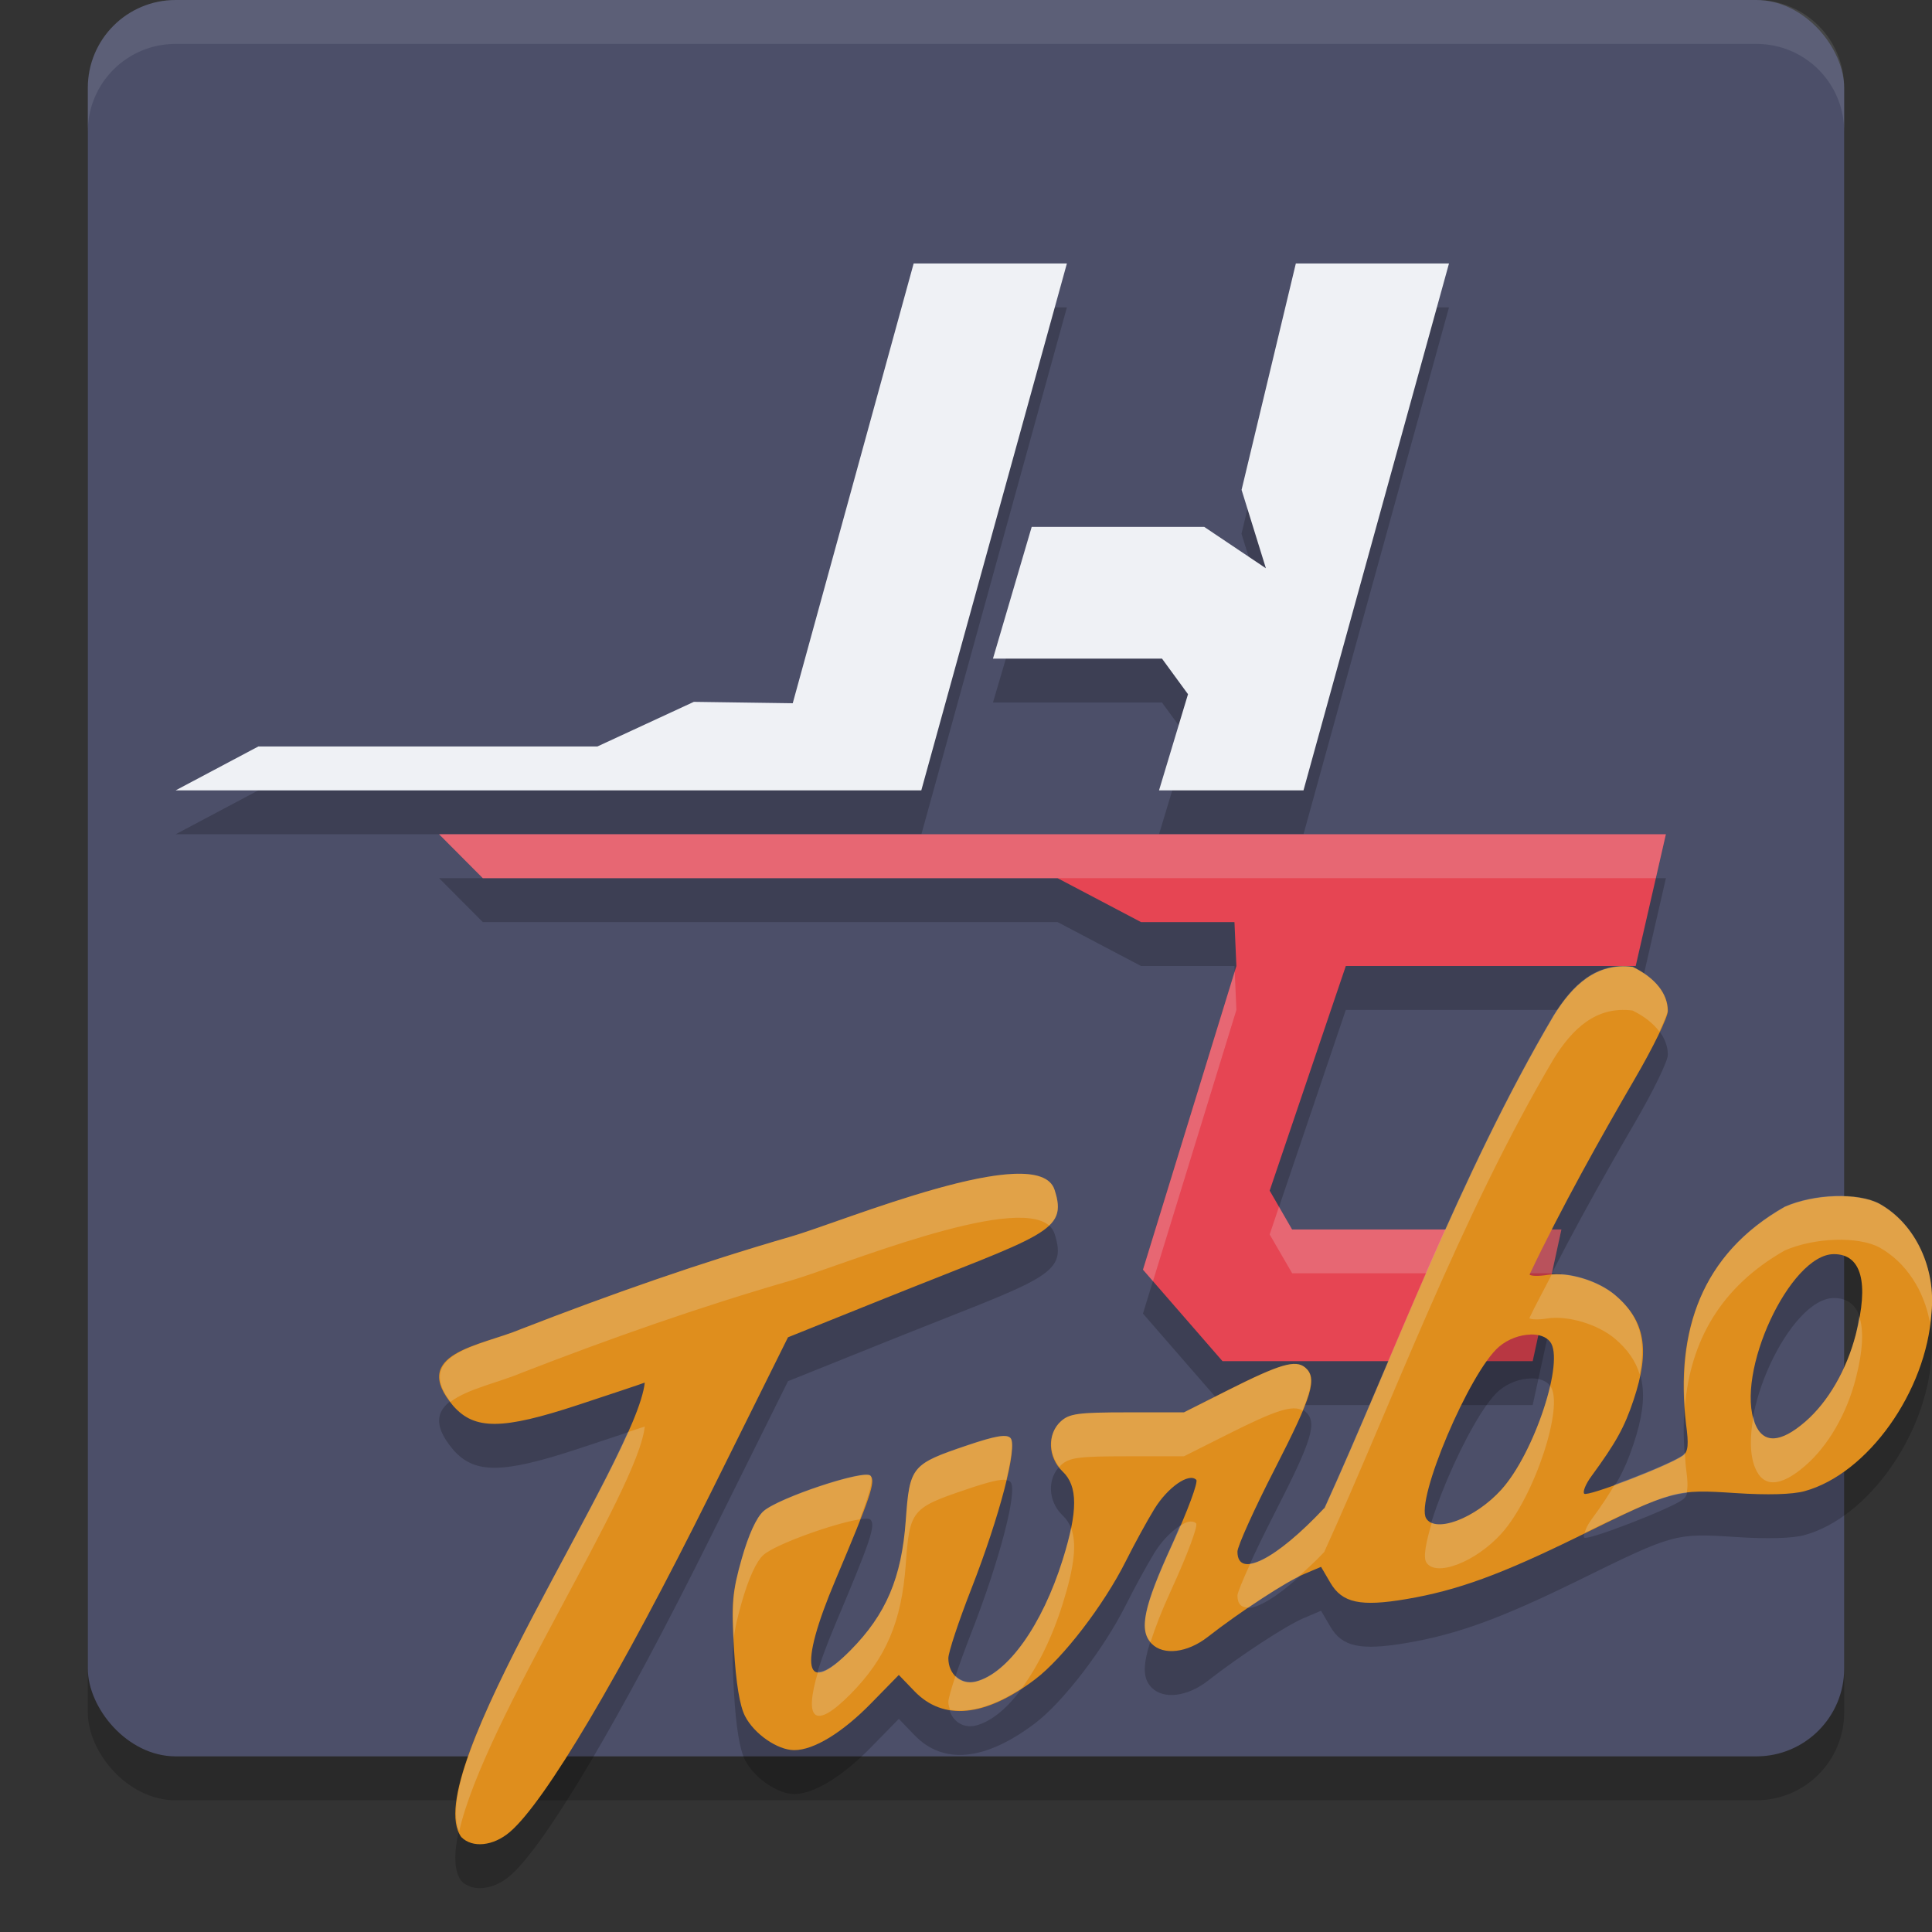 <svg xmlns="http://www.w3.org/2000/svg" width="22" height="22" version="1">
 <rect width="100%" height="100%" fill="#333333" stroke="none"/>
 <rect style="opacity:0.2" width="20" height="20" x="1" y=".5" rx="1" ry="1"/>
 <rect style="fill:#4c4f69" width="20" height="20" x="1" y="0" rx="1" ry="1"/>
 <path style="opacity:0.1;fill:#eff1f5" d="M 1,1.5 V 1 C 1,0.446 1.446,0 2,0 h 18 c 0.554,0 1,0.446 1,1 v 0.5 c 0,-0.554 -0.446,-1 -1,-1 H 2 c -0.554,0 -1,0.446 -1,1 z"/>
 <path style="opacity:0.2" d="m 5,10 0.498,0.5 H 12.043 l 0.95,0.5 h 1.064 l 0.023,0.5 L 13.015,14.958 13.921,16 h 3.532 l 0.327,-1.5 H 14.713 L 14.458,14.058 15.325,11.5 h 3.301 L 18.97,10 Z"/>
 <path style="opacity:0.2" d="M 10.404,3.5 9.027,8.508 7.901,8.492 6.803,9 H 2.942 L 2,9.5 h 8.492 l 1.657,-6 z m 4.351,0 -0.618,2.578 0.277,0.892 L 13.713,6.5 H 11.748 L 11.307,8 h 1.925 L 13.528,8.405 13.198,9.5 h 1.645 L 16.5,3.5 Z"/>
 <path style="fill:#eff1f5" d="M 10.404,3 9.027,8.008 7.901,7.992 6.803,8.5 H 2.942 L 2,9 H 10.491 L 12.149,3 Z M 14.756,3 14.138,5.578 14.415,6.471 13.713,6 h -1.965 l -0.441,1.5 h 1.925 L 13.528,7.905 13.198,9 h 1.645 L 16.5,3 Z"/>
 <path style="fill:#e64553" d="M 5,9.5 5.498,10 H 12.043 l 0.95,0.5 h 1.064 L 14.079,11 13.015,14.458 13.921,15.5 h 3.532 L 17.78,14 H 14.713 L 14.458,13.558 15.325,11 h 3.301 l 0.344,-1.5 z"/>
 <path style="opacity:0.2;fill:#eff1f5" d="M 5,9.5 5.498,10 h 6.545 6.812 l 0.114,-0.5 z m 9.06,1.563 -1.044,3.395 0.113,0.131 L 14.079,11.5 Z m 0.504,2.679 -0.106,0.315 0.256,0.442 h 2.958 L 17.78,14 h -3.067 z"/>
 <path style="opacity:0.2" d="m 15.08,17.673 c -0.553,0.59 -0.989,0.808 -0.989,0.496 0,-0.061 0.191,-0.485 0.425,-0.941 0.43,-0.84 0.489,-1.036 0.346,-1.156 -0.11,-0.092 -0.287,-0.04 -0.877,0.257 l -0.504,0.254 H 12.836 c -0.56,0 -0.66,0.014 -0.757,0.103 -0.157,0.144 -0.148,0.409 0.021,0.57 0.175,0.166 0.175,0.451 0.001,1.006 -0.234,0.746 -0.625,1.295 -0.989,1.387 -0.167,0.042 -0.313,-0.082 -0.313,-0.266 0,-0.068 0.118,-0.423 0.261,-0.789 0.324,-0.828 0.533,-1.631 0.446,-1.719 -0.045,-0.046 -0.169,-0.025 -0.489,0.083 -0.639,0.216 -0.659,0.239 -0.703,0.858 -0.047,0.651 -0.224,1.067 -0.628,1.476 -0.527,0.534 -0.598,0.206 -0.173,-0.799 0.4,-0.947 0.461,-1.127 0.399,-1.189 -0.071,-0.072 -1.046,0.252 -1.218,0.405 -0.08,0.071 -0.17,0.268 -0.248,0.543 -0.108,0.381 -0.119,0.5 -0.088,1.022 0.023,0.394 0.065,0.649 0.126,0.768 0.104,0.203 0.37,0.387 0.56,0.387 0.222,5e-4 0.549,-0.199 0.876,-0.534 l 0.315,-0.322 0.177,0.184 c 0.329,0.343 0.807,0.296 1.376,-0.135 0.317,-0.24 0.782,-0.847 1.031,-1.343 0.096,-0.192 0.243,-0.461 0.326,-0.596 0.152,-0.247 0.394,-0.416 0.477,-0.332 0.024,0.024 -0.099,0.357 -0.274,0.738 -0.328,0.716 -0.382,0.978 -0.234,1.128 0.135,0.137 0.407,0.104 0.639,-0.077 0.365,-0.285 0.892,-0.63 1.094,-0.715 l 0.196,-0.083 0.106,0.181 c 0.134,0.23 0.343,0.275 0.866,0.186 0.583,-0.099 1.078,-0.28 1.971,-0.719 1.072,-0.527 1.093,-0.533 1.777,-0.488 0.364,0.024 0.648,0.016 0.786,-0.022 0.719,-0.197 1.387,-1.135 1.445,-2.029 0.052,-0.5 -0.176,-1.01 -0.593,-1.243 -0.244,-0.129 -0.742,-0.113 -1.078,0.035 -0.946,0.538 -1.248,1.411 -1.124,2.471 0.032,0.235 0.025,0.315 -0.034,0.36 -0.137,0.105 -1.088,0.473 -1.125,0.435 -0.02,-0.02 0.016,-0.11 0.081,-0.198 0.282,-0.386 0.377,-0.558 0.481,-0.87 0.19,-0.569 0.132,-0.902 -0.208,-1.191 -0.196,-0.167 -0.542,-0.271 -0.776,-0.232 -0.093,0.015 -0.184,0.014 -0.201,-0.004 0.357,-0.754 0.823,-1.584 1.197,-2.226 0.208,-0.356 0.378,-0.705 0.378,-0.776 0,-0.196 -0.142,-0.375 -0.399,-0.501 -0.415,-0.053 -0.686,0.208 -0.9,0.554 -1.069,1.811 -1.84,3.919 -2.611,5.612 z M 5.931,15.635 c -0.453,0.191 -1.28,0.272 -0.77,0.874 0.243,0.276 0.559,0.273 1.416,-0.009 0.38,-0.125 0.724,-0.24 0.765,-0.256 -0.093,0.88 -2.599,4.473 -2.089,5.175 0.126,0.128 0.365,0.103 0.553,-0.058 0.401,-0.342 1.257,-1.788 2.287,-3.861 l 0.88,-1.772 1.085,-0.436 c 1.834,-0.737 2.108,-0.761 1.95,-1.244 C 11.823,13.477 9.584,14.415 9.007,14.581 7.963,14.883 6.953,15.238 5.931,15.635 Z M 20.883,14.781 c 0.314,0 0.402,0.324 0.249,0.916 -0.104,0.402 -0.315,0.767 -0.575,0.992 -0.282,0.244 -0.478,0.253 -0.571,0.026 -0.235,-0.574 0.396,-1.934 0.897,-1.934 z m -3.453,0.915 c 0.093,-0.002 0.174,0.024 0.22,0.081 0.172,0.21 -0.177,1.27 -0.555,1.687 -0.295,0.326 -0.75,0.499 -0.855,0.326 -0.126,-0.206 0.496,-1.67 0.829,-1.954 0.104,-0.089 0.241,-0.137 0.36,-0.139 z"/>
 <path style="fill:#df8e1d" d="m 15.08,17.173 c -0.553,0.59 -0.989,0.808 -0.989,0.496 0,-0.061 0.191,-0.485 0.425,-0.941 0.43,-0.84 0.489,-1.036 0.346,-1.156 -0.11,-0.092 -0.287,-0.04 -0.877,0.257 l -0.504,0.254 H 12.836 c -0.56,0 -0.66,0.014 -0.757,0.103 -0.157,0.144 -0.148,0.409 0.021,0.57 0.175,0.166 0.175,0.451 0.001,1.006 -0.234,0.746 -0.625,1.295 -0.989,1.387 -0.167,0.042 -0.313,-0.082 -0.313,-0.266 0,-0.068 0.118,-0.423 0.261,-0.789 0.324,-0.828 0.533,-1.631 0.446,-1.719 -0.045,-0.046 -0.169,-0.025 -0.489,0.083 -0.639,0.216 -0.659,0.239 -0.703,0.858 -0.047,0.651 -0.224,1.067 -0.628,1.476 -0.527,0.534 -0.598,0.206 -0.173,-0.799 0.4,-0.947 0.461,-1.127 0.399,-1.189 -0.071,-0.072 -1.046,0.252 -1.218,0.405 -0.08,0.071 -0.17,0.268 -0.248,0.543 -0.108,0.381 -0.119,0.5 -0.088,1.022 0.023,0.394 0.065,0.649 0.126,0.768 0.104,0.203 0.37,0.387 0.56,0.387 0.222,5e-4 0.549,-0.199 0.876,-0.534 l 0.315,-0.322 0.177,0.184 c 0.329,0.343 0.807,0.296 1.376,-0.135 0.317,-0.24 0.782,-0.847 1.031,-1.343 0.096,-0.192 0.243,-0.461 0.326,-0.596 0.152,-0.247 0.394,-0.416 0.477,-0.332 0.024,0.024 -0.099,0.357 -0.274,0.738 -0.328,0.716 -0.382,0.978 -0.234,1.128 0.135,0.137 0.407,0.104 0.639,-0.077 0.365,-0.285 0.892,-0.63 1.094,-0.715 l 0.196,-0.083 0.106,0.181 c 0.134,0.23 0.343,0.275 0.866,0.186 0.583,-0.099 1.078,-0.28 1.971,-0.719 1.072,-0.527 1.093,-0.533 1.777,-0.488 0.364,0.024 0.648,0.016 0.786,-0.022 0.719,-0.197 1.387,-1.135 1.445,-2.029 0.052,-0.5 -0.176,-1.01 -0.593,-1.243 -0.244,-0.129 -0.742,-0.113 -1.078,0.035 -0.946,0.538 -1.248,1.411 -1.124,2.471 0.032,0.235 0.025,0.315 -0.034,0.36 -0.137,0.105 -1.088,0.473 -1.125,0.435 -0.02,-0.02 0.016,-0.11 0.081,-0.198 0.282,-0.386 0.377,-0.558 0.481,-0.87 0.19,-0.569 0.132,-0.902 -0.208,-1.191 -0.196,-0.167 -0.542,-0.271 -0.776,-0.232 -0.093,0.015 -0.184,0.014 -0.201,-0.004 0.357,-0.754 0.823,-1.584 1.197,-2.226 0.208,-0.356 0.378,-0.705 0.378,-0.776 0,-0.196 -0.142,-0.375 -0.399,-0.501 -0.415,-0.053 -0.686,0.208 -0.9,0.554 -1.069,1.811 -1.84,3.919 -2.611,5.612 z M 5.931,15.135 c -0.453,0.191 -1.28,0.272 -0.77,0.874 0.243,0.276 0.559,0.273 1.416,-0.009 0.38,-0.125 0.724,-0.24 0.765,-0.256 -0.093,0.88 -2.599,4.473 -2.089,5.175 0.126,0.128 0.365,0.103 0.553,-0.058 0.401,-0.342 1.257,-1.788 2.287,-3.861 l 0.88,-1.772 1.085,-0.436 c 1.834,-0.737 2.108,-0.761 1.95,-1.244 C 11.823,12.977 9.584,13.915 9.007,14.081 7.963,14.383 6.953,14.738 5.931,15.135 Z M 20.883,14.281 c 0.314,0 0.402,0.324 0.249,0.916 -0.104,0.402 -0.315,0.767 -0.575,0.992 -0.282,0.244 -0.478,0.253 -0.571,0.026 -0.235,-0.574 0.396,-1.934 0.897,-1.934 z m -3.453,0.915 c 0.093,-0.002 0.174,0.024 0.22,0.081 0.172,0.21 -0.177,1.27 -0.555,1.687 -0.295,0.326 -0.75,0.499 -0.855,0.326 -0.126,-0.206 0.496,-1.67 0.829,-1.954 0.104,-0.089 0.241,-0.137 0.36,-0.139 z"/>
 <path style="opacity:0.2;fill:#eff1f5" d="m 18.442,11.001 c -0.333,0.019 -0.564,0.257 -0.751,0.56 -1.069,1.811 -1.84,3.92 -2.611,5.612 -0.362,0.386 -0.671,0.609 -0.843,0.632 -0.086,0.189 -0.146,0.332 -0.146,0.364 0,0.099 0.048,0.139 0.126,0.136 0.229,-0.156 0.429,-0.28 0.562,-0.346 0.096,-0.085 0.193,-0.172 0.3,-0.286 0.771,-1.693 1.542,-3.801 2.611,-5.612 0.214,-0.346 0.485,-0.607 0.9,-0.554 0.136,0.067 0.237,0.148 0.305,0.239 0.051,-0.109 0.094,-0.208 0.094,-0.238 0,-0.196 -0.142,-0.375 -0.398,-0.501 -0.052,-0.007 -0.102,-0.009 -0.149,-0.006 z m -6.899,2.366 c -0.735,0.031 -2.103,0.59 -2.535,0.714 -1.044,0.302 -2.055,0.658 -3.077,1.055 -0.44,0.185 -1.222,0.272 -0.801,0.827 0.189,-0.146 0.549,-0.221 0.801,-0.327 1.022,-0.397 2.033,-0.753 3.077,-1.055 0.539,-0.155 2.531,-0.984 2.939,-0.625 0.119,-0.113 0.12,-0.228 0.062,-0.408 -0.047,-0.143 -0.221,-0.191 -0.466,-0.181 z m 9.352,0.251 c -0.197,0.006 -0.405,0.048 -0.573,0.122 -0.888,0.505 -1.203,1.308 -1.136,2.281 0.062,-0.748 0.405,-1.365 1.136,-1.781 0.336,-0.148 0.834,-0.165 1.078,-0.036 0.309,0.172 0.511,0.496 0.576,0.855 0.005,-0.037 0.014,-0.075 0.017,-0.112 0.052,-0.5 -0.175,-1.011 -0.593,-1.243 -0.122,-0.065 -0.308,-0.092 -0.505,-0.086 z m -3.086,0.893 c -0.049,-0.005 -0.094,-0.002 -0.139,0.002 -0.085,0.167 -0.178,0.335 -0.255,0.497 0.017,0.017 0.108,0.019 0.201,0.004 0.234,-0.038 0.58,0.065 0.776,0.232 0.143,0.122 0.234,0.253 0.279,0.404 0.078,-0.397 -0.003,-0.669 -0.279,-0.904 -0.147,-0.125 -0.379,-0.215 -0.584,-0.235 z m 3.361,0.476 c -0.012,0.07 -0.018,0.131 -0.038,0.211 -0.104,0.402 -0.315,0.767 -0.575,0.992 -0.282,0.244 -0.478,0.253 -0.571,0.025 -0.011,-0.026 -0.01,-0.061 -0.018,-0.091 -0.042,0.226 -0.045,0.437 0.018,0.591 0.093,0.227 0.29,0.219 0.571,-0.025 0.26,-0.225 0.472,-0.591 0.575,-0.992 0.082,-0.318 0.093,-0.556 0.038,-0.711 z m -6.408,0.546 c -0.124,-0.01 -0.334,0.074 -0.776,0.297 l -0.504,0.253 h -0.646 c -0.56,0 -0.66,0.014 -0.757,0.103 -0.143,0.131 -0.141,0.359 -0.014,0.521 0.006,-0.006 0.007,-0.015 0.014,-0.021 0.097,-0.089 0.197,-0.103 0.757,-0.103 h 0.646 l 0.504,-0.253 c 0.546,-0.275 0.734,-0.333 0.847,-0.269 0.116,-0.285 0.121,-0.412 0.03,-0.488 -0.027,-0.023 -0.059,-0.037 -0.101,-0.04 z m 2.89,0.248 c -0.092,0.4 -0.317,0.92 -0.556,1.183 -0.255,0.281 -0.626,0.447 -0.792,0.377 -0.064,0.212 -0.1,0.389 -0.063,0.449 0.106,0.173 0.56,-5e-4 0.855,-0.326 0.376,-0.415 0.723,-1.467 0.556,-1.683 z M 7.342,16.244 c -0.01,0.004 -0.149,0.049 -0.193,0.064 -0.57,1.291 -2.221,3.849 -1.92,4.545 0.283,-1.256 2.036,-3.875 2.113,-4.609 z m 4.114,0.108 c -0.069,-0.008 -0.199,0.023 -0.439,0.104 -0.639,0.216 -0.658,0.24 -0.703,0.858 -0.047,0.651 -0.224,1.067 -0.628,1.476 -0.177,0.179 -0.297,0.253 -0.37,0.245 -0.165,0.549 -0.042,0.672 0.37,0.255 0.404,-0.409 0.581,-0.825 0.628,-1.476 0.045,-0.619 0.064,-0.643 0.703,-0.858 0.245,-0.083 0.375,-0.114 0.442,-0.104 0.059,-0.252 0.085,-0.441 0.047,-0.479 -0.011,-0.011 -0.027,-0.019 -0.05,-0.021 z m 7.73,0.189 c -0.007,0.01 -0.013,0.021 -0.022,0.028 -0.086,0.066 -0.478,0.228 -0.777,0.336 -0.068,0.116 -0.144,0.234 -0.267,0.401 -0.043,0.059 -0.066,0.11 -0.075,0.149 0.632,-0.311 0.895,-0.423 1.16,-0.455 0.016,-0.055 0.014,-0.138 -0.007,-0.291 -0.007,-0.058 -0.007,-0.112 -0.012,-0.169 z m -9.341,0.251 c -0.237,0.016 -1.002,0.281 -1.152,0.415 -0.08,0.071 -0.17,0.268 -0.248,0.543 -0.098,0.344 -0.11,0.506 -0.09,0.912 0.014,-0.125 0.042,-0.242 0.09,-0.412 0.078,-0.275 0.168,-0.472 0.248,-0.543 0.142,-0.126 0.818,-0.364 1.097,-0.406 0.111,-0.292 0.16,-0.46 0.121,-0.499 -0.009,-0.009 -0.032,-0.012 -0.065,-0.01 z m 3.687,0.537 c -0.029,0.006 -0.063,0.026 -0.098,0.047 -0.031,0.073 -0.052,0.13 -0.088,0.209 -0.318,0.695 -0.376,0.961 -0.244,1.113 0.05,-0.158 0.122,-0.347 0.244,-0.613 0.175,-0.382 0.299,-0.714 0.274,-0.738 -0.021,-0.021 -0.052,-0.025 -0.089,-0.018 z m -1.336,0.072 c -0.022,0.105 -0.052,0.223 -0.095,0.358 -0.234,0.746 -0.625,1.295 -0.989,1.387 -0.09,0.023 -0.173,-0.005 -0.231,-0.063 -0.05,0.149 -0.082,0.263 -0.082,0.298 0,0.033 0.01,0.061 0.019,0.089 0.237,0.036 0.513,-0.047 0.818,-0.247 0.18,-0.245 0.345,-0.576 0.466,-0.963 0.131,-0.418 0.162,-0.682 0.095,-0.858 z"/>
</svg>
